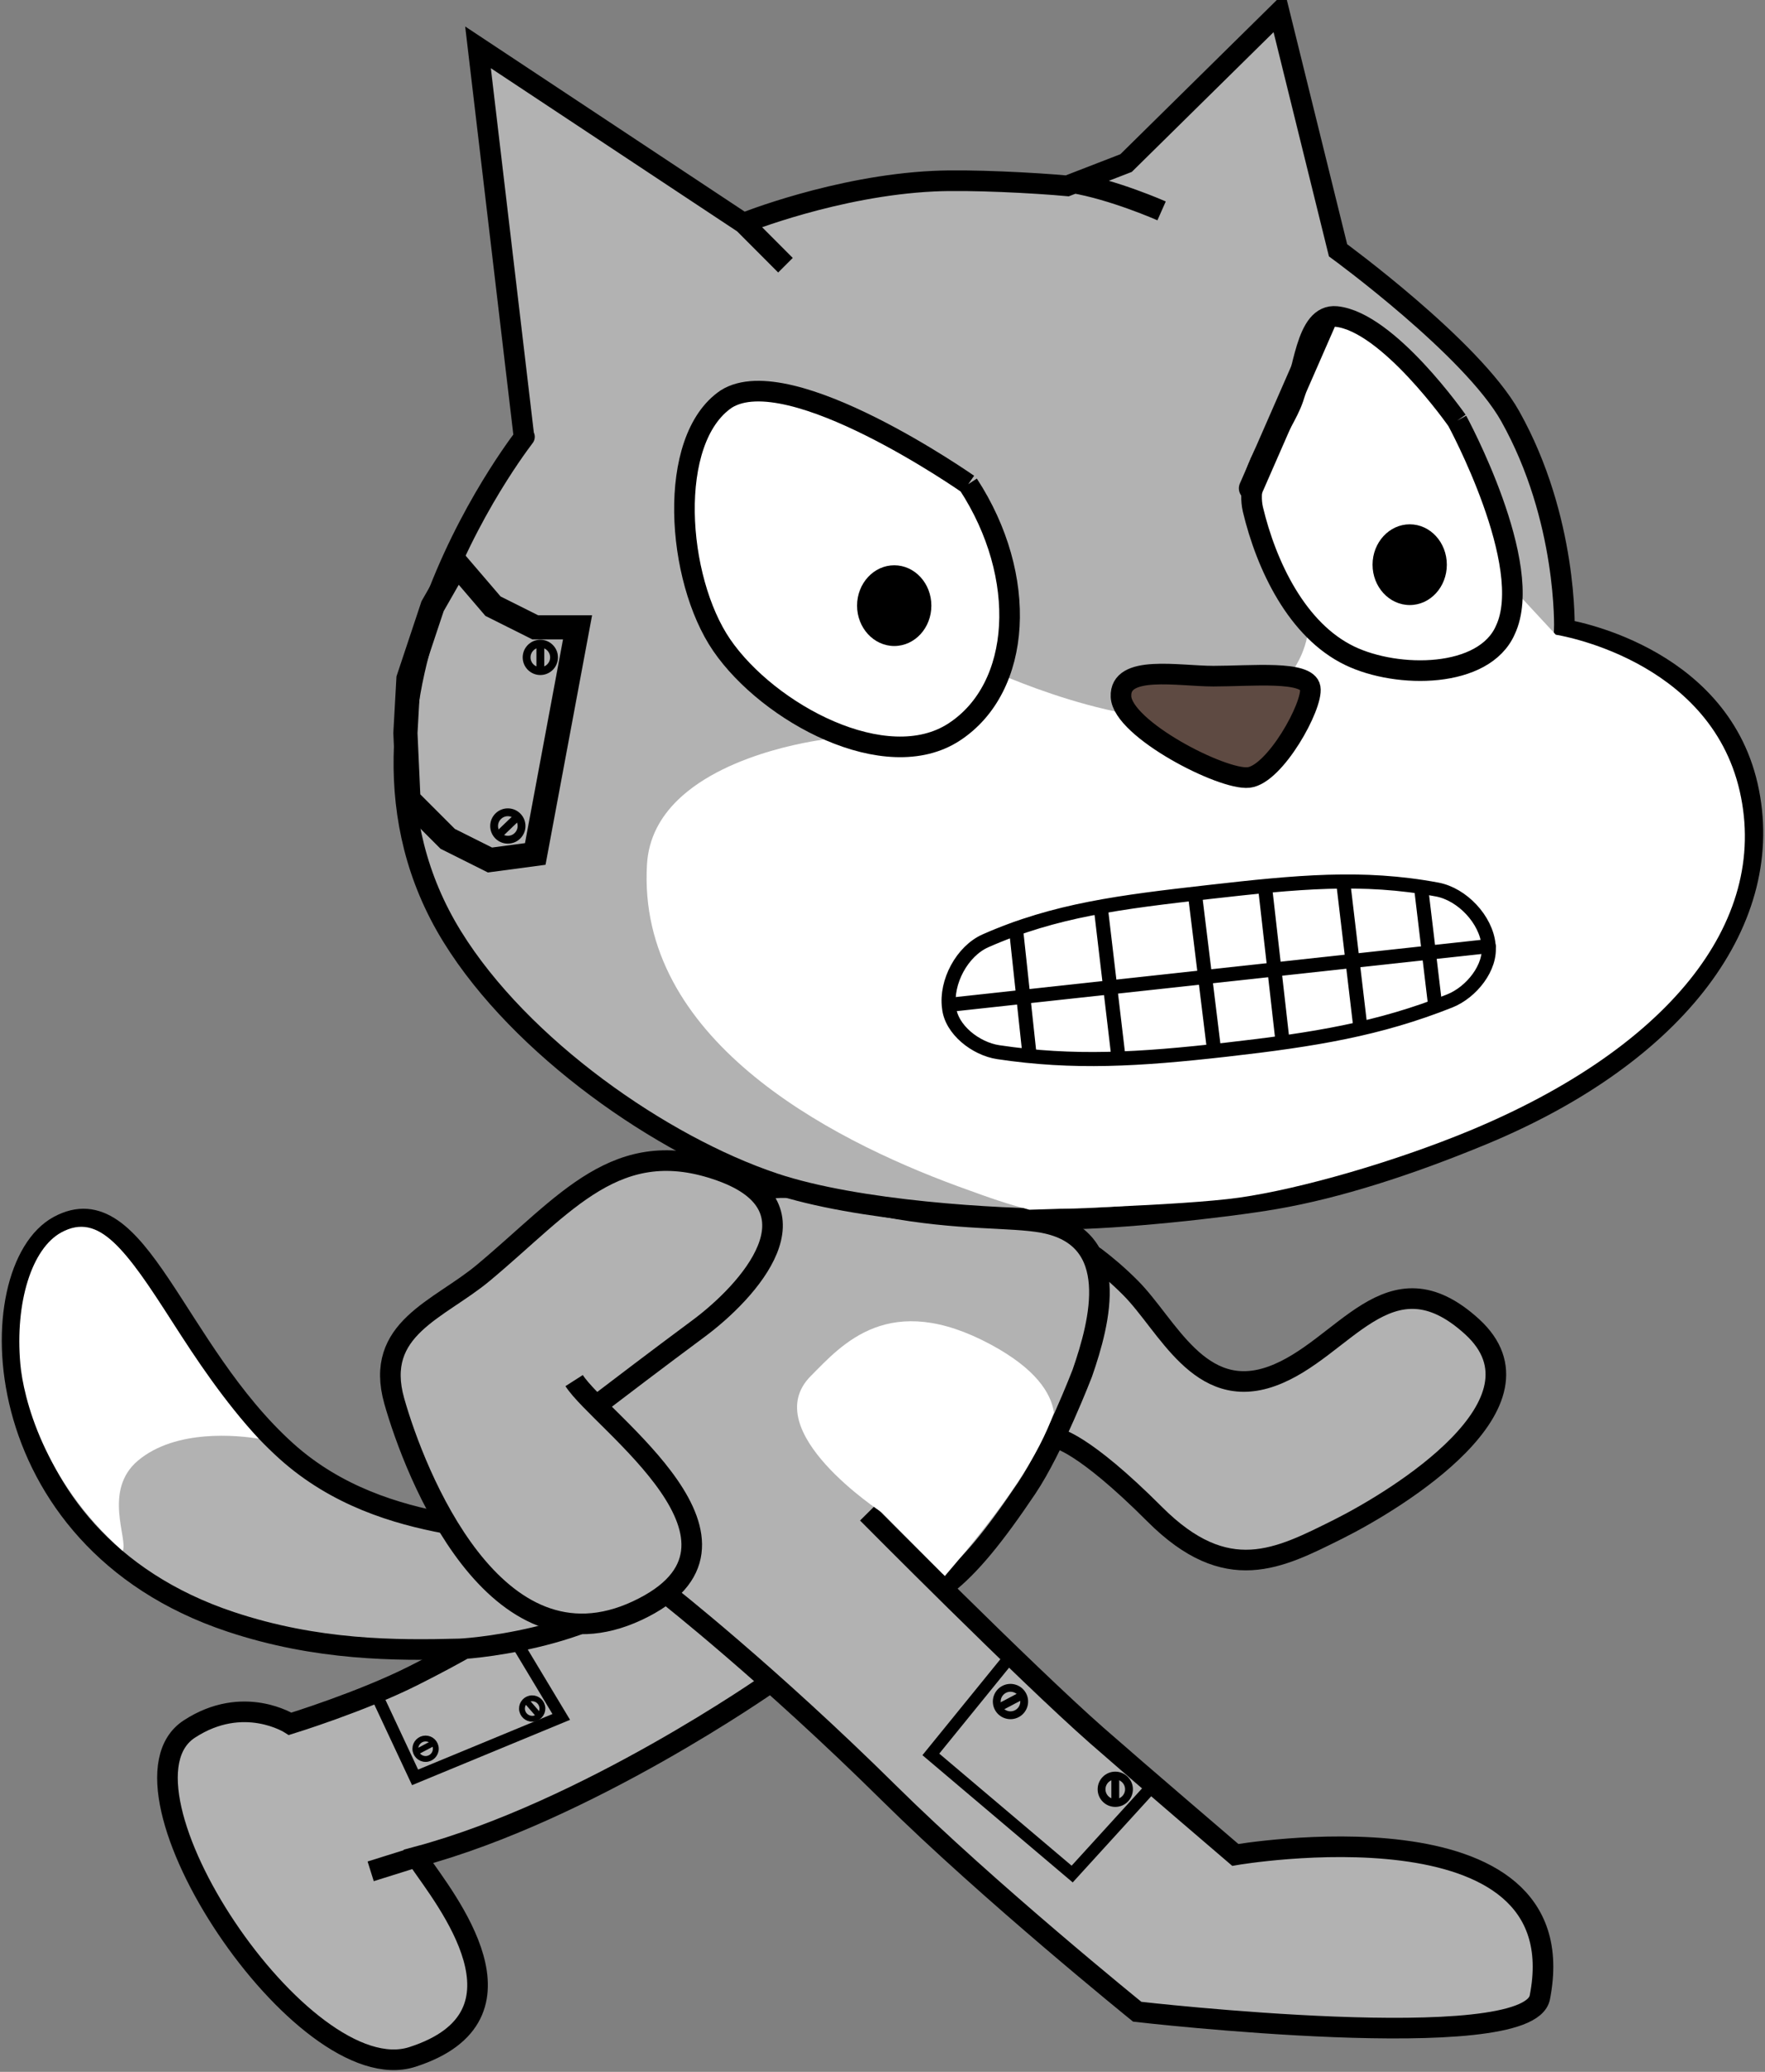 <svg xmlns="http://www.w3.org/2000/svg" xmlns:xlink="http://www.w3.org/1999/xlink" version="1.1" width="114.873" height="134.76" viewBox="0.306 0.468 114.873 134.76">
  <rect x="0.306" y="0.468" width="114.873" height="134.76" fill="#808080" stroke="none"/>
  <!-- Exported by Scratch - http://scratch.mit.edu/ -->
  <g id="ID0.6178100248798728">
    <path id="Back_Leg" fill="#B2B2B2" stroke="#000000" d="M 50.376 109.947 C 50.376 109.947 38.529 118.265 27.478 121.231 L 27.594 121.519 C 29.267 123.966 35.467 131.577 27.146 134.257 C 19.992 136.562 6.863 116.68 12.63 112.928 C 16.153 110.63 19.192 112.59 19.192 112.59 C 19.192 112.59 23.854 111.156 27.242 109.444 C 33.016 106.544 35.001 104.812 35.001 104.812 C 35.001 104.812 40.615 99.035 44.198 99.263 C 47.778 99.491 55.007 105.585 50.376 109.947 Z M 24.431 122.185 L 27.477 121.231 " stroke-width="1.341"/>
    <g id="Tail">
      <path id="Tail_1_" fill="#B2B2B2" stroke="#000000" d="M 29.326 99.551 C 26.086 98.946 22.209 97.792 18.94 94.851 C 11.628 88.27 9.29 77.412 4.12 80.21 C -1.052 83.011 -0.953 100.554 15.325 105.959 C 20.935 107.825 26.054 107.83 30.203 107.719 C 31.292 107.684 40.556 106.84 43.723 102.253 C 46.89 97.666 44.687 96.523 43.602 95.889 C 42.516 95.257 33.908 100.407 29.326 99.551 Z " stroke-width="1.341"/>
      <path id="Tail_Tip" fill="#FFFFFF" d="M 4.303 80.624 C 2.375 81.667 1.276 85.18 1.628 89.174 C 1.817 91.312 3.109 96.755 8.292 101.343 C 8.661 100.612 6.984 97.405 9.287 95.469 C 11.752 93.399 15.807 93.826 17.139 94.046 C 14.908 91.615 13.109 88.932 11.537 86.48 C 8.475 81.717 6.763 79.294 4.303 80.624 Z " stroke-width="1.341"/>
    </g>
    <path id="R_Arm" fill="#B2B2B2" stroke="#000000" d="M 69.092 94.023 C 69.092 94.023 70.747 94.246 75.456 98.955 C 80.162 103.662 83.537 101.853 87.409 99.927 C 91.268 97.992 101.542 91.708 96.113 86.758 C 90.681 81.811 87.787 88.295 83.08 89.984 C 78.37 91.674 76.293 86.648 73.883 84.233 C 73.092 83.437 72.29 82.76 71.564 82.213 C 71.564 82.213 70.26 81.196 69.009 85.957 C 67.754 90.707 66.4 92.052 69.092 94.023 Z " stroke-width="1.341"/>
    <g id="Front_Leg_x2F_Body_1_">
      <path id="Front_Leg_x2F_Body" fill="#B2B2B2" stroke="#000000" d="M 61.827 103.585 C 63.42 102.361 65.041 100.364 67.127 97.261 C 68.865 94.678 70.747 89.78 70.747 89.78 C 71.921 86.398 73.343 80.959 68.197 79.993 C 66.114 79.603 62.725 79.862 57.908 78.952 C 53.089 78.039 48.789 75.569 45.142 81.948 C 41.495 88.329 32.277 93.043 43.724 104.164 C 43.724 104.164 50.298 109.318 58.165 117.094 C 64.646 123.498 74.321 131.317 74.321 131.317 C 74.321 131.317 99.771 134.252 100.524 130.386 C 103.103 117.255 80.704 121.117 80.704 121.117 C 80.704 121.117 74.529 115.841 71.681 113.344 C 67.017 109.241 56.758 98.895 56.758 98.895 " stroke-width="1.341"/>
      <path id="Belly" fill="#FFFFFF" d="M 64.799 87.926 C 58.173 84.364 55.122 87.906 53.075 89.968 C 49.527 93.528 57.692 98.835 57.692 98.835 L 61.8 102.978 C 65.823 98.289 67.942 95.099 68.899 92.335 C 68.708 91.073 67.721 89.501 64.799 87.926 Z " stroke-width="1.341"/>
    </g>
    <path id="L_Arm" fill="#B2B2B2" stroke="#000000" d="M 39.255 91.788 C 40.259 91.022 43.131 88.834 45.766 86.883 C 49.023 84.469 53.971 79.037 47.211 76.626 C 40.45 74.21 37.139 78.778 31.758 83.26 C 28.861 85.675 24.637 86.879 25.964 91.588 C 27.296 96.299 32.486 109.573 41.778 105.231 C 51.074 100.887 39.365 92.915 37.673 90.266 " stroke-width="1.341"/>
    <g id="Head_1_">
      <path id="Head_Fill" fill="#B2B2B2" stroke="#000000" d="M 114.045 51.582 C 112.071 42.934 102.119 41.415 102.119 41.415 C 102.119 41.415 102.355 34.237 98.594 27.536 C 96.104 23.1 87.391 16.748 87.391 16.748 L 83.563 1.255 L 73.596 11.074 L 69.768 12.556 C 67.703 12.364 63.439 12.137 61.069 12.252 C 54.725 12.553 48.691 14.983 48.691 14.983 L 31.417 3.548 L 34.412 28.915 C 35.279 27.86 20.256 46.087 29.748 61.404 C 34.2 68.594 43.376 74.984 50.673 77.43 C 56.122 79.254 65.204 79.76 69.453 79.76 C 73.002 79.76 79.873 79.034 83.296 78.447 C 87.349 77.75 91.987 76.261 96.784 74.277 C 109.523 69 116.017 60.23 114.045 51.582 Z M 51.427 17.718 L 48.697 14.983 M 70.095 12.352 C 72.778 12.799 75.907 14.184 75.907 14.184 " stroke-width="1.341"/>
      <path id="Muzzle" fill="#FFFFFF" d="M 101.562 41.752 L 97.698 37.584 L 85.473 41.154 C 85.473 41.167 85.466 43.325 83.568 45.088 C 82.702 45.893 81.445 46.615 79.614 47.013 C 73.751 48.289 64.574 43.959 64.574 43.959 L 54.132 48.542 C 54.132 48.542 47.769 49.242 44.415 52.508 C 43.298 53.597 42.514 54.969 42.414 56.697 C 41.752 67.962 54.057 74.473 62.646 77.626 C 65.031 78.5 65.85 78.767 67.304 79.153 C 67.304 79.153 77.262 78.892 80.961 78.365 C 85.028 77.785 91.126 76.006 95.923 74.024 C 108.664 68.748 115.509 60.578 113.534 51.929 C 111.557 43.276 101.562 41.752 101.562 41.752 Z " stroke-width="1.341"/>
    </g>
    <g id="L_Eye">
      <path id="Eyeball_1_" fill="#FFFFFF" stroke="#000000" d="M 63.321 31.962 C 67.246 37.972 66.833 45.191 62.406 48.08 C 57.975 50.976 50.327 46.864 47.282 42.435 C 44.315 38.118 43.677 29.057 47.575 26.421 C 51.698 23.82 63.321 31.962 63.321 31.962 " stroke-width="1.341"/>
      <path id="Pupil_1_" d="M 60.923 39.861 C 60.923 41.311 59.845 42.486 58.507 42.486 C 57.176 42.486 56.087 41.308 56.087 39.861 C 56.087 38.412 57.176 37.235 58.507 37.235 C 59.843 37.235 60.923 38.412 60.923 39.861 " stroke-width="1.341" fill="undefined"/>
    </g>
    <g id="R_Eye">
      <path id="Eyeball" fill="#FFFFFF" stroke="#000000" d="M 95.144 27.829 C 95.144 27.829 100.264 37.237 98.281 41.445 C 96.897 44.602 91.265 44.619 88.153 43.122 C 84.726 41.472 82.726 37.272 81.849 33.597 C 81.311 31.212 83.39 28.929 84.33 26.756 C 85.179 24.794 85.245 20.858 87.281 21.055 C 90.651 21.395 95.144 27.829 95.144 27.829 " stroke-width="1.341"/>
      <path id="Pupil" d="M 94.471 37.198 C 94.471 38.647 93.396 39.822 92.057 39.822 C 90.725 39.822 89.637 38.645 89.637 37.198 C 89.637 35.749 90.725 34.571 92.057 34.571 C 93.396 34.571 94.471 35.749 94.471 37.198 " stroke-width="1.341" fill="undefined"/>
    </g>
    <path id="Nose" fill="#5E4A42" stroke="#000000" d="M 79.281 44.447 C 81.768 44.447 85.393 44.066 85.581 45.21 C 85.775 46.357 83.288 50.848 81.574 51.039 C 79.854 51.229 73.358 47.882 73.265 45.782 C 73.166 43.681 76.986 44.447 79.281 44.447 " stroke-width="1.341"/>
    <path id="ID0.18181932624429464" fill="none" stroke="#000000" stroke-width="1.572" stroke-linecap="round" d="M 30.034 37.145 L 28.461 39.896 L 26.889 44.613 L 26.692 48.151 L 26.889 52.474 L 29.444 55.029 L 32.195 56.405 L 35.143 56.012 L 37.895 41.272 L 35.143 41.272 L 32.392 39.896 L 30.034 37.145 Z "/>
    <path id="ID0.14710577484220266" fill="none" stroke="#000000" d="M 35.473 42.334 C 35.719 42.334 35.942 42.434 36.103 42.596 C 36.265 42.758 36.365 42.98 36.365 43.227 C 36.365 43.473 36.265 43.696 36.103 43.858 C 35.942 44.019 35.719 44.119 35.473 44.119 C 35.226 44.119 35.004 44.019 34.842 43.858 C 34.68 43.696 34.58 43.473 34.58 43.227 C 34.58 42.98 34.68 42.758 34.842 42.596 C 35.004 42.434 35.226 42.334 35.473 42.334 Z " stroke-width="0.51"/>
    <path id="ID0.09315776498988271" fill="none" stroke="#000000" stroke-linecap="round" d="M 35.473 42.36 L 35.473 43.992 Z " stroke-width="0.51"/>
    <path id="ID0.14710577484220266" fill="none" stroke="#000000" d="M 34.002 53.577 C 34.173 53.754 34.255 53.984 34.25 54.213 C 34.245 54.441 34.153 54.668 33.975 54.838 C 33.798 55.009 33.568 55.091 33.339 55.086 C 33.111 55.081 32.884 54.989 32.714 54.811 C 32.543 54.634 32.461 54.404 32.466 54.175 C 32.471 53.946 32.563 53.72 32.741 53.55 C 32.919 53.379 33.148 53.297 33.377 53.302 C 33.606 53.307 33.832 53.399 34.002 53.577 Z " stroke-width="0.51"/>
    <path id="ID0.09315776498988271" fill="none" stroke="#000000" stroke-linecap="round" d="M 33.984 53.594 L 32.806 54.723 Z " stroke-width="0.51"/>
    <path id="ID0.9625102812424302" fill="none" stroke="#000000" stroke-width="1.572" stroke-linecap="round" d="M 86.439 21.461 L 81.722 32.231 "/>
    <g id="ID0.8435089820995927">
      <path id="ID0.8404736882075667" fill="#FFFFFF" stroke="#000000" stroke-width="0.917" d="M 78.975 58.489 C 84.71 57.839 88.973 57.418 93.839 58.325 C 95.476 58.63 97.027 60.285 97.186 61.915 C 97.379 63.391 96.064 65.014 94.66 65.572 C 90.061 67.4 85.872 68.09 80.137 68.74 C 74.402 69.39 70.168 69.638 65.273 68.904 C 63.81 68.685 62.203 67.433 62.072 65.99 C 61.853 64.351 62.915 62.335 64.451 61.658 C 68.981 59.662 73.24 59.14 78.975 58.489 Z "/>
      <path id="ID0.6830179141834378" fill="none" stroke="#000000" stroke-width="0.917" stroke-linecap="round" d="M 62.099 65.825 L 97.196 62.006 "/>
      <path id="ID0.720943711232394" fill="none" stroke="#000000" stroke-width="0.917" stroke-linecap="round" d="M 66.43 60.881 L 67.296 68.927 "/>
      <path id="ID0.14236313942819834" fill="none" stroke="#000000" stroke-width="0.917" stroke-linecap="round" d="M 71.951 59.517 L 73.081 69.079 "/>
      <path id="ID0.3628630032762885" fill="none" stroke="#000000" stroke-width="0.917" stroke-linecap="round" d="M 78.088 58.705 L 79.316 68.718 "/>
      <path id="ID0.07688325829803944" fill="none" stroke="#000000" stroke-width="0.917" stroke-linecap="round" d="M 82.651 58.257 L 83.78 68.211 "/>
      <path id="ID0.43129883660003543" fill="none" stroke="#000000" stroke-width="0.917" stroke-linecap="round" d="M 87.726 57.843 L 88.831 67.177 "/>
      <path id="ID0.2841416848823428" fill="none" stroke="#000000" stroke-width="0.917" stroke-linecap="round" d="M 93.712 65.862 L 92.808 58.305 "/>
    </g>
    <path id="ID0.43284247629344463" fill="none" stroke="#000000" stroke-width="0.786" stroke-linecap="round" d="M 34.161 107.7 L 36.834 112.142 L 27.321 116.073 L 24.963 111.041 "/>
    <path id="ID0.9875291283242404" fill="none" stroke="#000000" stroke-width="0.786" stroke-linecap="round" d="M 65.842 108.486 L 60.889 114.579 L 70.087 122.362 L 74.961 117.016 "/>
    <path id="ID0.09315776498988271" fill="none" stroke="#000000" stroke-linecap="round" d="M 66.838 110.737 L 65.395 111.498 Z " stroke-width="0.51"/>
    <path id="ID0.14710577484220266" fill="none" stroke="#000000" d="M 66.861 110.725 C 66.976 110.942 66.991 111.186 66.924 111.405 C 66.856 111.623 66.706 111.815 66.488 111.93 C 66.27 112.045 66.026 112.061 65.808 111.993 C 65.59 111.926 65.397 111.775 65.282 111.558 C 65.167 111.34 65.152 111.096 65.219 110.877 C 65.287 110.659 65.437 110.467 65.655 110.352 C 65.873 110.237 66.117 110.221 66.335 110.289 C 66.553 110.356 66.746 110.507 66.861 110.725 Z " stroke-width="0.51"/>
    <path id="ID0.09315776498988271" fill="none" stroke="#000000" stroke-linecap="round" d="M 72.893 115.981 L 72.893 117.613 Z " stroke-width="0.51"/>
    <path id="ID0.14710577484220266" fill="none" stroke="#000000" d="M 72.893 115.956 C 73.139 115.956 73.362 116.056 73.523 116.217 C 73.685 116.379 73.785 116.602 73.785 116.848 C 73.785 117.094 73.685 117.317 73.523 117.479 C 73.362 117.641 73.139 117.74 72.893 117.74 C 72.646 117.74 72.424 117.641 72.262 117.479 C 72.1 117.317 72 117.094 72 116.848 C 72 116.602 72.1 116.379 72.262 116.217 C 72.424 116.056 72.646 115.956 72.893 115.956 Z " stroke-width="0.51"/>
    <g id="ID0.28120887838304043">
      <path id="ID0.14710577484220266" fill="none" stroke="#000000" d="M 28.005 113.546 C 28.188 113.546 28.355 113.62 28.475 113.741 C 28.596 113.861 28.67 114.028 28.67 114.211 C 28.67 114.395 28.596 114.561 28.475 114.682 C 28.355 114.802 28.188 114.877 28.005 114.877 C 27.821 114.877 27.655 114.802 27.534 114.682 C 27.414 114.561 27.339 114.395 27.339 114.211 C 27.339 114.028 27.414 113.861 27.534 113.741 C 27.655 113.62 27.821 113.546 28.005 113.546 Z " stroke-width="0.38"/>
      <path id="ID0.09315776498988271" fill="none" stroke="#000000" stroke-linecap="round" d="M 28.547 113.825 L 27.47 114.392 Z " stroke-width="0.38"/>
    </g>
    <g id="ID0.28120887838304043">
      <path id="ID0.14710577484220266" fill="none" stroke="#000000" d="M 35.591 111.445 C 35.633 111.624 35.598 111.802 35.508 111.947 C 35.418 112.092 35.273 112.202 35.094 112.244 C 34.915 112.286 34.736 112.251 34.592 112.161 C 34.447 112.071 34.337 111.926 34.295 111.747 C 34.253 111.568 34.288 111.39 34.378 111.245 C 34.468 111.1 34.613 110.99 34.792 110.948 C 34.971 110.906 35.149 110.941 35.294 111.031 C 35.439 111.121 35.549 111.266 35.591 111.445 Z " stroke-width="0.38"/>
      <path id="ID0.09315776498988271" fill="none" stroke="#000000" stroke-linecap="round" d="M 35.419 112.085 L 34.621 111.166 Z " stroke-width="0.38"/>
    </g>
  </g>
</svg>